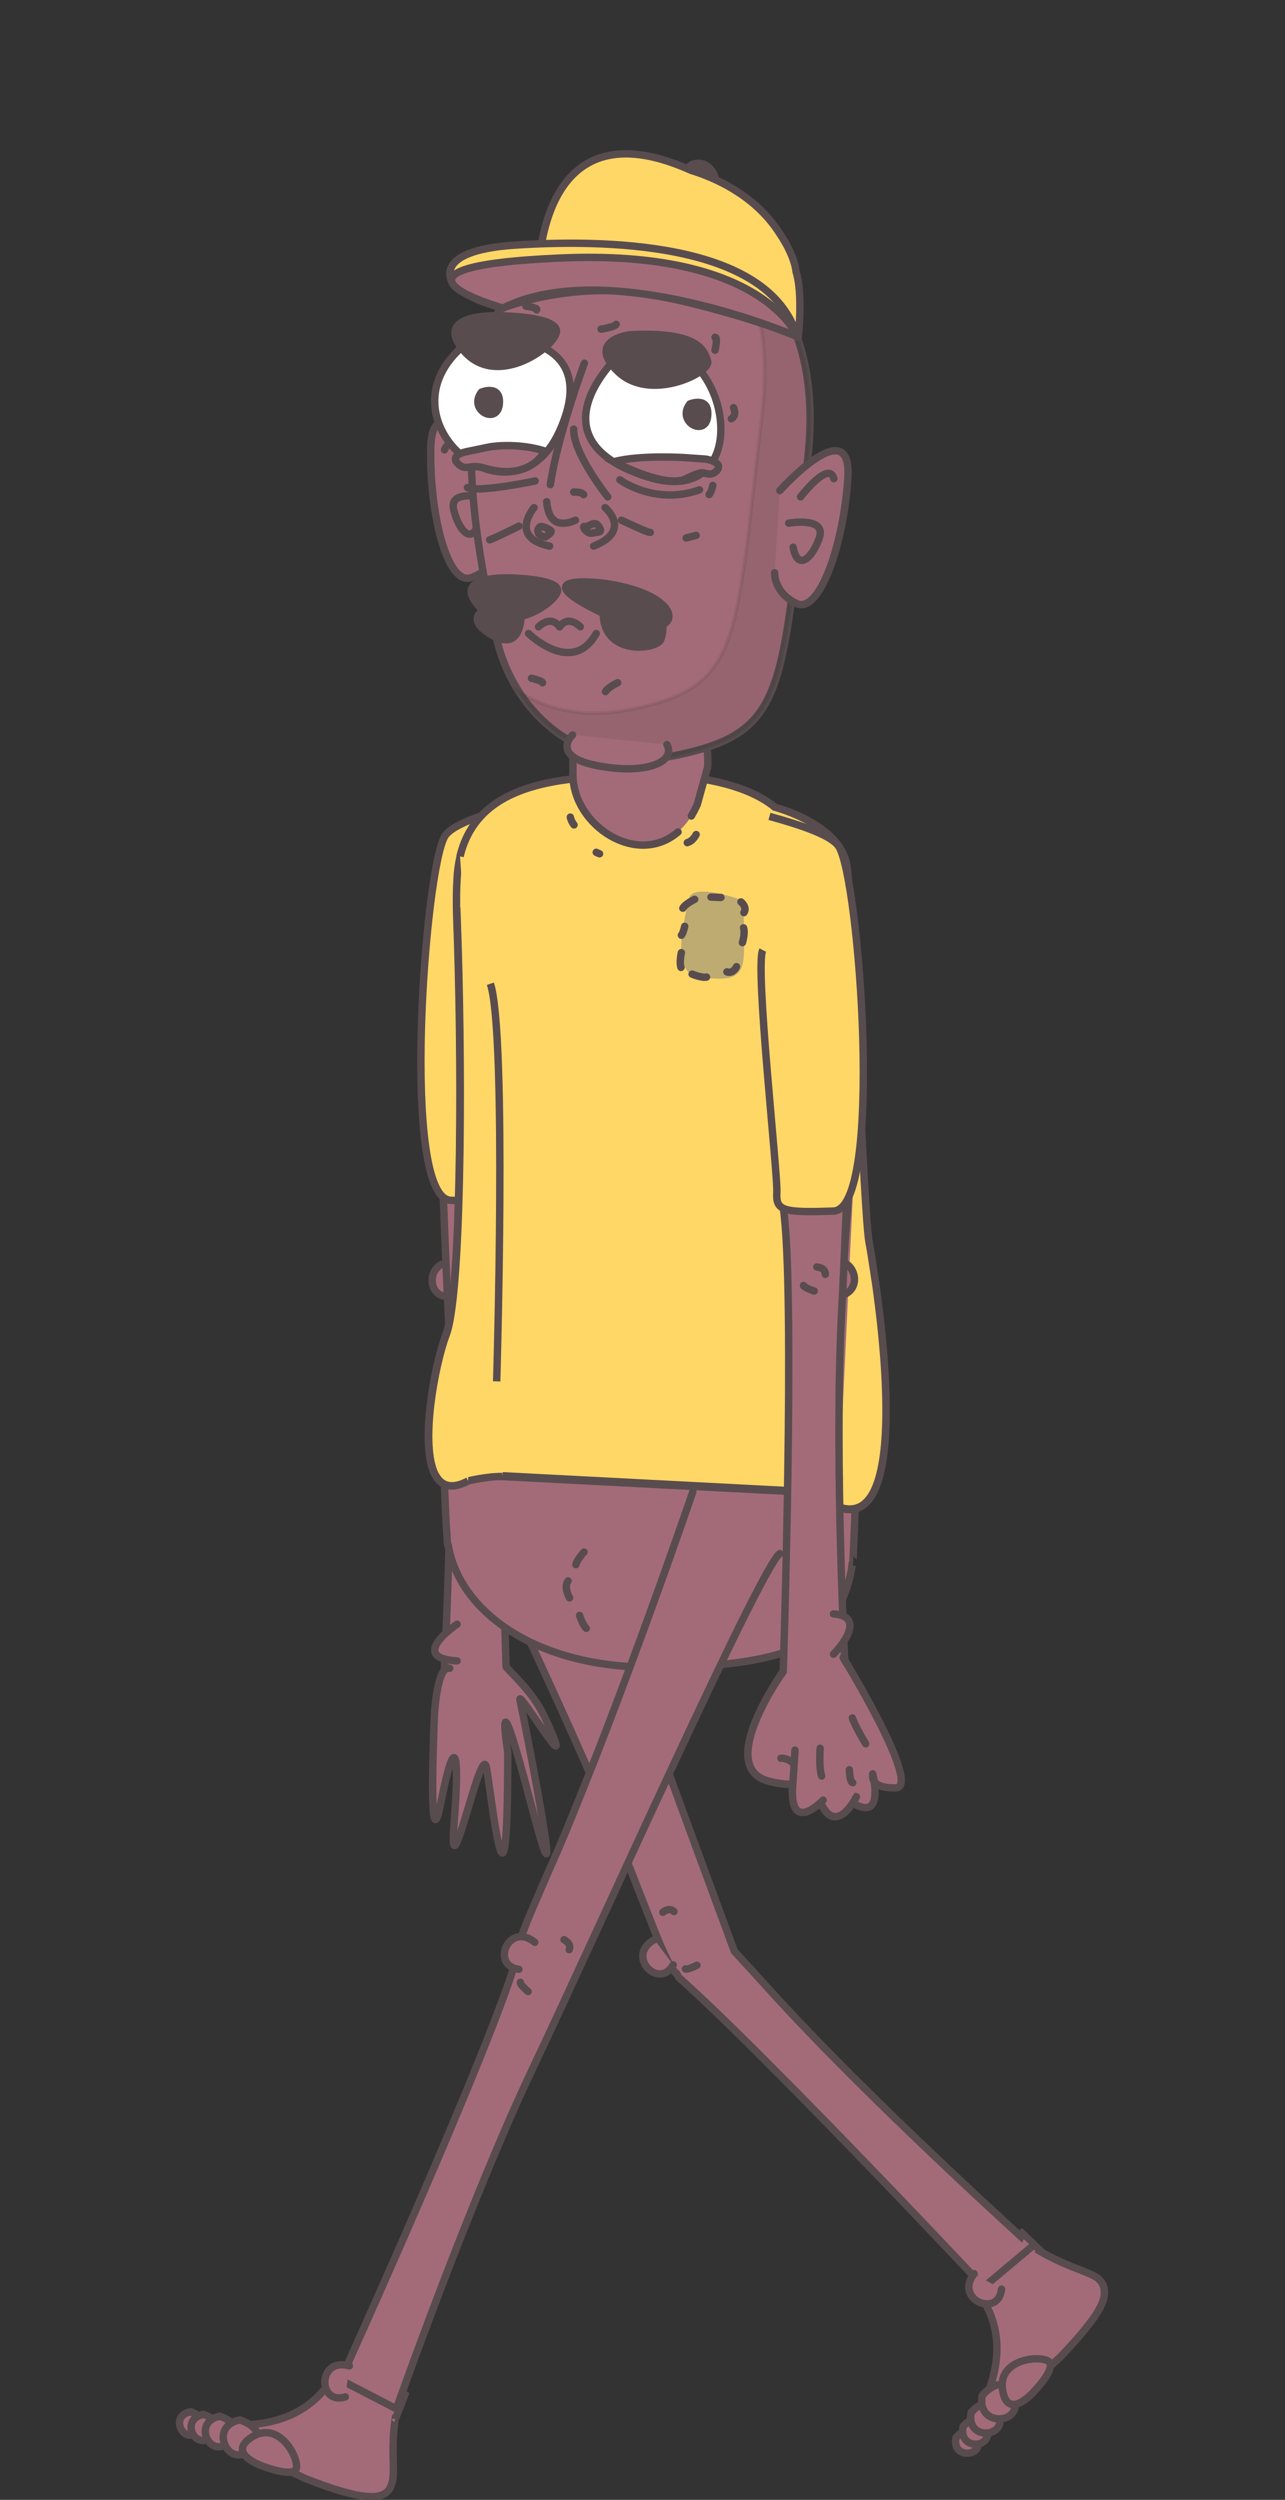 <?xml version="1.0" encoding="utf-8"?>
<!-- Generator: Adobe Illustrator 22.1.0, SVG Export Plug-In . SVG Version: 6.00 Build 0)  -->
<svg version="1.1" id="Layer_1" xmlns="http://www.w3.org/2000/svg" xmlns:xlink="http://www.w3.org/1999/xlink" x="0px" y="0px"
	 viewBox="0 0 347.2 675.2" style="enable-background:new 0 0 347.2 675.2;" xml:space="preserve">
<rect x="0" y="0" width="347.2" height="675.2" fill="#333333" stroke="none"/>
<style type="text/css">
	.st0{fill:#A36B78;stroke:#584C4F;stroke-width:2;stroke-linecap:round;stroke-miterlimit:10;}
	.st1{fill:#A36B78;stroke:#584C4F;stroke-width:2;stroke-linecap:round;stroke-linejoin:round;stroke-miterlimit:10;}
	.st2{fill:#FFD767;stroke:#584C4F;stroke-width:2;stroke-miterlimit:10;}
	.st3{fill:#A36B78;}
	.st4{fill:none;stroke:#584C4F;stroke-width:2;stroke-linecap:round;stroke-miterlimit:10;}
	.st5{fill:#BEAB72;}
	.st6{fill:#584C4F;stroke:#584C4F;stroke-width:2;stroke-linecap:round;stroke-miterlimit:10;}
	.st7{opacity:0.1;fill:#231F20;stroke:#231F20;stroke-miterlimit:10;enable-background:new    ;}
	.st8{fill:#FFFFFF;stroke:#584C4F;stroke-width:2;stroke-linecap:round;stroke-miterlimit:10;}
</style>
<g id="Layer_5">
</g>
<g id="Layer_3">
</g>
<g>
	<g>
		<path class="st0" d="M295.4,614.6c-1.6-0.8-3.8-1.6-6.3-2.6c-2.4-1-5.1-2.2-8-3.9c0.1-0.1,0.1-0.1,0.1-0.1s0,0-0.1-0.1
			c-0.4-0.4-2.2-2.1-5-4.8l-11.7,9.8l-0.6,0.6l-0.6,0.6c0.7,0.8,1.2,1.5,1.4,1.9c0,0,0.1,0.1,0.1,0.2c0,0.1,0,0.3,0,0.4
			c0,0.5,0.1,0.9,0.1,0.9s0,0.9-0.1,2.3c6.3,8.9,5.5,18.7,1.8,27.6c0.7,0.6,1.6,0.9,2.7,0.9c0.4,0,0.7,0,1.2-0.1
			c1.4-0.2,3.2-1.1,5.2-2.4c1.5-1,3.2-2.3,4.9-3.8c1.1-1,2.2-1.9,3.4-3c0.9-0.8,1.8-1.7,2.7-2.5c0.8-0.9,1.7-1.8,2.5-2.7
			c1.1-1.2,2.1-2.3,3-3.4c1.5-1.8,2.8-3.4,3.8-4.9c1.3-2,2.2-3.8,2.4-5.2c0.1-0.4,0.1-0.8,0.1-1.2c0-1.5-0.5-2.5-1.4-3.4
			C296.7,615.3,296.1,615,295.4,614.6z"/>
		<path class="st0" d="M207.8,537.3c-2.7-3-5.9-6.5-9.4-10.3c-16.7-45.5-42.9-115.4-42.1-120.8l-28.5,4.7c0,0,20,40.9,36.3,79
			c2.1,4.9,4.1,9.7,6,14.4c1.9,4.9,3.7,9.5,5.3,13.5l0,0c3.9,10.2,6.2,14.5,7.4,15.2c0.2,0.3,0.4,0.7,0.6,1.1
			c7,6.2,16.7,15.7,26.9,26c25.9,26,55.5,57.6,55.5,57.6l13-10.9C278.9,606.8,234.8,567.2,207.8,537.3z"/>
		<g>
			<g id="XMLID_8418_">
				<path id="XMLID_8419_" class="st0" d="M258.3,658.4c0,0,3.9-4.7,5.8,0.3C265.9,663.6,257.1,664.3,258.3,658.4z"/>
			</g>
			<g id="XMLID_8416_">
				<path id="XMLID_8417_" class="st0" d="M260.2,655.4c0,0,4.3-5.2,6.4,0.3C268.7,661.3,258.9,662.1,260.2,655.4z"/>
			</g>
			<g id="XMLID_8414_">
				<path id="XMLID_8415_" class="st0" d="M262.4,651.6c0,0,5-6,7.5,0.4C272.3,658.5,260.9,659.4,262.4,651.6z"/>
			</g>
			<g id="XMLID_8412_">
				<path id="XMLID_8413_" class="st0" d="M265.4,647c0,0,5.7-6.9,8.5,0.5C276.8,654.8,263.7,655.9,265.4,647z"/>
			</g>
			<path id="XMLID_8411_" class="st0" d="M279.3,646c0,0-7,8-8.4-0.4c-1.4-8.3,9.7-9.5,12.3-7.9C285.8,639.4,279.3,646,279.3,646z"
				/>
		</g>
		<path id="XMLID_8410_" class="st0" d="M179.1,516.5c0,0,1.7-1.5,3-0.2"/>
		<path id="XMLID_8409_" class="st0" d="M188.3,530.8c0,0-2.5,1.3-3.1,1"/>
		<g id="XMLID_8407_">
			<path id="XMLID_8408_" class="st0" d="M270.6,618.3c-0.8,7.8-12.9,2.9-7.4-4.2"/>
		</g>
		<g id="XMLID_8405_">
			<path id="XMLID_8406_" class="st0" d="M181.9,530.7c-3.9,6.9-13-2.5-5.1-6.8"/>
		</g>
	</g>
	<g>
		<g>
			<g id="XMLID_8403_">
				<path id="XMLID_8404_" class="st0" d="M122.3,349.9c-7.6,2.1-7.5-11,1.2-8.5"/>
			</g>
			<path id="XMLID_8402_" class="st0" d="M116.9,254.7c1.7,34.8,3.1,77.6,4.2,99.8c2.1,40.2-1.2,99.4-1.2,99.4l16.9-1.5
				c0,0-3.4-104.4,0-126.4c2.4-15.7-1.8-73.9-3.2-107.9"/>
			<g id="XMLID_8400_">
				<path id="XMLID_8401_" class="st0" d="M136.8,450.3c6.9,7.2,9,9.6,12.8,19s-9.9-13.5-9.1-10.1s13.6,68.6,3.1,28.5
					s-6.4-14.5-6.4-14.5c0,55-4.4,11-5.8,4.1s-10.4,36.7-8.7,15.1s-0.1-23.4-3.6-5.4c-3.6,18-1.7-24.3-1.7-24.3s0.8-13.2,4.1-12.1"
					/>
			</g>
			<path id="XMLID_8390_" class="st0" d="M127.3,341.9c0,0,2.8,0.6,3,1.2"/>
			<path id="XMLID_8389_" class="st0" d="M126.9,348.6c0,0-2.2,0.4-2.8-1.4"/>
			<path id="XMLID_8388_" class="st1" d="M123.5,438.7c0,0-13.6,9.1,0,9.9"/>
		</g>
		<path id="XMLID_8387_" class="st2" d="M140.9,253.6c2.2,4.2-4.1,60.7-3.8,65.6c0.3,4.9-1.6,5.5-15.3,5s-7-90.3-1.5-98.5
			c2-2.9,9.6-5.6,18.7-8.1"/>
		<path class="st0" d="M230.5,377.3l-111.1-4.1c0,0,0.5,29.5,1.3,40.6c0.1,1,0.1,2.1,0.2,3.1c0.1,0.4,0.1,0.7,0.2,0.9l0.1,0
			c3.1,17,22.5,32,53.2,32.5c50.1,0.8,51.4-14.5,51.4-14.5c2.4-4.5,3.9-8.9,4.4-13c0.1,0,0.2,0,0.2,0S232.4,386.2,230.5,377.3z"/>
		<g>
			<path class="st2" d="M237,349.6c-0.1-0.8-0.2-1.5-0.3-2.2c-0.9-6-1.6-10.5-1.9-11.9c-1.4-7.3-4.4-87.8-5.9-101
				c-0.1-0.4-0.1-0.9-0.2-1.3c-0.8-3.7-3.3-6.7-6.4-9c-4.2-3.2-9.5-5.2-13-6.2c-6.7-5.6-20.4-9.4-39.2-8.6
				c-17.8,0.8-45.2,1.1-46.6,27.9c-0.2,3.1-0.2,6.5-0.1,10.4c1.4,36.3,1.4,95-2.3,110.7c-0.2,0.8-0.4,1.5-0.6,2
				c-3.2,8.5-7.1,29.9-3,37.9c0.1,0.1,0.1,0.2,0.2,0.3c1.6,2.8,4.3,3.7,8.7,1.4c0,0,5.4-1.3,9.4-1.2l77.2,4c3.2,0.5,6.1,1,8.4,1.5
				C243.7,420.7,240.3,374.5,237,349.6z"/>
			<path class="st2" d="M123.4,245.1c0,0.9,0.1,1.7,0.1,2.6c1.4,36.3,1.4,95-2.3,110.7c-0.2,0.8-0.4,1.5-0.6,2
				c-3.2,8.5-7.1,29.9-3,37.9c0.1,0.1,0.1,0.2,0.2,0.3c1.6,2.8,4.3,3.7,8.7,1.4"/>
			<path class="st2" d="M135.8,398.6l77.2,4c3.2,0.5,6.1,1,8.4,1.5c22.3,16.5,18.9-29.7,15.6-54.5c-0.1-0.8-0.2-1.5-0.3-2.2
				c-0.9-6-1.6-10.5-1.9-11.9c-1.4-7.3-4.4-87.8-5.9-101c-0.1-0.4-0.1-0.9-0.2-1.3c-0.8-3.7-3.3-6.7-6.4-9c-4.2-3.2-9.5-5.2-13-6.2
				c-6.7-5.6-20.4-9.4-39.2-8.6c-16.4,0.7-40.8,1-45.8,21.9"/>
		</g>
		<path id="XMLID_8386_" class="st0" d="M231.9,292c0,0-8.7,93.6-5.1,107.3"/>
		<g>
			<path id="XMLID_8385_" class="st3" d="M191.3,207.1c0.2-3.4-0.9-13.4-1.1-16.6c-0.2-2.9-0.6-5.4-1.2-7.6
				c11.4-19.4-20.1-41.8-31.3-16.8c-3.5,7.8-3.1,22.9-3,25.5c0.1,3.4,0.1,14.6,0.1,17.5c0.1,16.3,24.2,29.2,33.8,8"/>
			<path id="XMLID_8384_" class="st4" d="M183.2,224.7c-11.1,9.6-28.4-1.8-28.4-15.5c0-2.9-0.1-14.1-0.2-17.5
				c-0.1-2.6-0.5-17.7,3-25.5c11.2-25,42.7-2.6,31.3,16.8c0.6,2.1,1.1,4.6,1.2,7.6c0.2,3.2,1.4,13.1,1.1,16.6l-2.8,10.1
				c-0.5,1.1-1.1,2.2-1.6,3.1"/>
		</g>
		<g>
			<g id="XMLID_8382_">
				<path id="XMLID_8383_" class="st0" d="M223.8,342c6.1-5,11.2,7.1,2.2,8.2"/>
			</g>
			<path id="XMLID_8381_" class="st0" d="M230.8,273c-1.3,30.5-2.4,63.1-3.4,81.5c-2.1,40.2,1.1,99.4,1.1,99.4l-16.9-1.5
				c0,0,3.4-104.4,0-126.4c-2-12.6,0.4-52.5,2.1-85.3"/>
			<path id="XMLID_8380_" class="st0" d="M220.7,342.2c0,0,2.3,0.1,2.3,2"/>
			<path id="XMLID_8379_" class="st0" d="M220,348.7c0,0-2.7-0.9-2.9-1.5"/>
			<g id="XMLID_8366_">
				<path id="XMLID_8378_" class="st3" d="M207.8,481.2c2.9,0.8,4.9,0.9,6.4,0.8c-0.8,10.8,4.4,7.6,6.9,5.5l1.1,0.5
					c3.4,6.4,7.6,0.1,8.9-2l0.1,1.5c5.6,2.9,5.3-3.2,4.8-6.5c0.6,1,2,2,5.9,1.9c7.3-0.1-14.1-35.1-14.1-35.1l-16.2,3.8
					C211.6,451.5,193,477.4,207.8,481.2z"/>
				<path id="XMLID_8377_" class="st0" d="M211.6,451.5c0,0-18.6,25.9-3.8,29.6c2.9,0.8,4.9,0.9,6.4,0.8c-0.8,10.8,4.4,7.6,6.9,5.5
					l1.1,0.5c3.4,6.4,7.6,0.1,8.9-2l0.1,1.5c5.6,2.9,5.3-3.2,4.8-6.5c0.6,1,2,2,5.9,1.9c7.3-0.1-14.1-35.1-14.1-35.1"/>
				<g id="XMLID_8370_">
					<g id="XMLID_8372_">
						<path id="XMLID_8376_" class="st1" d="M227.9,447.8c0,0,21.4,35,14.1,35.1c-7.3,0.1-6.1-3.5-6.2-3.8c0,0,3.1,12.2-4.4,8.4"/>
						<path id="XMLID_8375_" class="st1" d="M231.4,485.3c0,0-5.2,10.5-9.4,2.1"/>
						<path id="XMLID_8374_" class="st1" d="M211.6,451.5c0,0-18.6,25.9-3.8,29.6s7.4-6.6,3.2-6.2"/>
						<path id="XMLID_8373_" class="st1" d="M222.4,486.2c0,0-9.8,10.4-8.1-5.5l0.5-8"/>
					</g>
					<path id="XMLID_8371_" class="st1" d="M225.2,446.8c0,0,10-10.1,0-10.9"/>
				</g>
				<path id="XMLID_8369_" class="st0" d="M221.6,472.2c0,0-0.4,4.9,0.4,7.5"/>
				<path id="XMLID_8368_" class="st0" d="M229.5,478c0,0,0.1,3.5,0.9,3.5"/>
				<path id="XMLID_8367_" class="st1" d="M230.3,464c0.7,2.2,3.6,7,3.6,7"/>
			</g>
		</g>
		<path id="XMLID_8365_" class="st2" d="M206.1,256.6c-2.2,4.2,4.1,60.6,3.8,65.5c-0.3,4.9,1.6,5.5,15.3,5c13.7-0.5,7-90.3,1.4-98.5
			c-1.9-2.9-9.6-5.6-18.7-8.1"/>
		<g>
			<path class="st5" d="M200.7,243.2c0,0-13.7-5.1-14.6-0.4c-0.9,4.8-5.4,20.1,2.8,21.1c8.1,1,11.8,0.8,12.1-6.1
				C201.3,250.9,200.7,243.2,200.7,243.2z"/>
			<g>
				<path id="XMLID_8364_" class="st0" d="M200.2,243.6c0,0,1.8,1.4,0.8,2.9"/>
				<path id="XMLID_8363_" class="st0" d="M187.7,242.9c0,0-2.5,1.2-3.2,2.4"/>
				<path id="XMLID_8362_" class="st0" d="M200.6,254.6c0,0,0.8-2.6,0.3-4"/>
				<path id="XMLID_8361_" class="st0" d="M187,263.1c0,0,2.6,1.1,3.9,0.8"/>
				<path id="XMLID_8360_" class="st0" d="M199,261.1c0,0-0.9,2-2.6,1.4"/>
				<path id="XMLID_8359_" class="st0" d="M185,250.2c0,0-0.4,1.9-0.9,2.4"/>
				<line id="XMLID_8358_" class="st4" x1="194.8" y1="242.4" x2="192.1" y2="242.3"/>
				<path id="XMLID_8357_" class="st0" d="M184.1,257.3c0,0-0.6,2.7-0.1,4"/>
			</g>
			<g>
				<path id="XMLID_8356_" class="st0" d="M153.9,431.6c0,0-1.7-2.9-0.4-4.6"/>
				<path id="XMLID_8355_" class="st0" d="M157.8,419.2c0,0-1.9,2-2.2,3.4"/>
				<path id="XMLID_8354_" class="st0" d="M156.6,436.3c0,0,0.8,2.6,1.8,3.5"/>
			</g>
		</g>
		<g id="XMLID_8289_">
			<g id="XMLID_8350_">
				<path id="XMLID_8353_" class="st0" d="M134.3,125.9c0,0-17.5-23.2-17.9-5.1c-0.4,18.1,4.5,37.6,11,35.2s6.5-7.9,6.5-7.9"/>
				<path id="XMLID_8352_" class="st0" d="M128.6,127.1c0,0-6.8-10.6-8.5-5.6"/>
				<path id="XMLID_8351_" class="st0" d="M131.2,134.5c0,0-10.1-2.6-8.6,3.2c1.4,5.8,5.1,9.7,6.8,3.2"/>
			</g>
			<path id="XMLID_8349_" class="st6" d="M186.8,44.5c0,0-6.6,5.8,1.6,8.4C196.6,55.6,194,41.6,186.8,44.5z"/>
			<path id="XMLID_8348_" class="st0" d="M173,58.6c0,0,52.4,3.8,45.2,65.7s-5.4,73.3-35,79.6s-45.8-15.4-49.1-31.9
				S107.2,66.7,173,58.6z"/>
			<path class="st7" d="M197.6,67.7c6.6,9.8,10.7,23.8,8.3,44.3c-7.4,61.9-5.4,73.3-34.9,79.5c-12.7,2.7-22.9,0.3-30.7-4.6
				c7.7,11.8,21.9,21.4,42.9,16.9c29.6-6.3,27.6-17.6,34.9-79.5C221.8,92.7,210,76.3,197.6,67.7z"/>
			<path id="XMLID_8347_" class="st2" d="M215.1,73.4c-0.2-2-1.1-4.6-2.9-7.9c0-0.1-0.1-0.1-0.1-0.1l0,0c-0.4-0.7-0.8-1.4-1.3-2.1
				C205,54,195.4,48.7,186.7,46c-37.6-16.9-41.4,18.8-41.5,32.2c0,1.3,16.9-0.2,32.4-4c19.6,7.9,38.1,16.7,38.1,16.7
				S217,79.5,215.1,73.4z"/>
			<path id="XMLID_8346_" class="st0" d="M167.5,129.6c0,0,9.4,7,21.5,2.7"/>
			<path id="XMLID_8345_" class="st0" d="M144.6,129.9c0,0-15.1,3.2-18.3,1.8"/>
			<path id="XMLID_8344_" class="st0" d="M154.7,198.5c0,0-6.2,5.8,6.7,8.3s21.3-0.9,18.8-5.7"/>
			<path id="XMLID_8343_" class="st2" d="M135.9,83.2c0,0,20.1-8.2,43.6-3s35.9,10.7,35.9,10.7c-7.6-26-53.2-26.2-76.2-24.7
				c-23.1,1.5-16.9,10.3-16.9,10.3S125.6,80.7,135.9,83.2z"/>
			<path id="XMLID_8342_" class="st0" d="M135.9,83.2c0,0-39.8-11.1,15.3-13.5c55.1-2.5,64.2,21.2,64.2,21.2S164.4,68.9,135.9,83.2z
				"/>
			<g>
				<path id="XMLID_8341_" class="st0" d="M164.2,134.2c0,0-9.4-11.8-9.2-18.3"/>
				<g id="XMLID_8329_">
					<path id="XMLID_8340_" class="st0" d="M147.7,135.5c0.3,3.1,1.3,5.2,3.3,5.7c1.1,0.2,2.1,0.1,2.9-0.1c0.6-0.2,1.1-0.4,1.6-0.6"
						/>
					<path id="XMLID_8339_" class="st0" d="M157.9,98.1c0,0-7.2,19.3-9.2,32.8"/>
				</g>
				<g id="XMLID_8323_">
					<path id="XMLID_8328_" class="st0" d="M144.3,137.1c0,0-6.9,8.1,4.2,10.4"/>
					<path id="XMLID_8327_" class="st0" d="M163.5,137.1c0,0,7.4,6.2-3.1,10.4"/>
					<path id="XMLID_8326_" class="st0" d="M158,142.2c1.1,0.3,2.6-1.9,3.8,0c1.2,1.9-0.1,1.3-1.7,1.8
						C158.6,144.4,157,141.9,158,142.2z"/>
					<path id="XMLID_8325_" class="st0" d="M147.4,145c-2.1-0.1-2.6-1.8-1.5-2.7c0.4-0.3,1.6,0.2,2.8,0.9
						C149.6,143.7,147.4,145,147.4,145z"/>
					<path id="XMLID_8324_" class="st0" d="M155,132.9c0,0,2.2-0.1,2.7,0.7"/>
				</g>
				<path id="XMLID_8322_" class="st0" d="M140.2,142.1c0,0-6.1,3.1-7.9,3.7"/>
				<path id="XMLID_8321_" class="st0" d="M167.9,140.5c0,0,7.1,3.4,7.8,3.3"/>
			</g>
			<path id="XMLID_8320_" class="st0" d="M198.2,110.1c0,0,1,2.1-0.6,3"/>
			<path id="XMLID_8319_" class="st0" d="M192.6,131.1c0,0-0.4,1.9-1,2.5"/>
			<path id="XMLID_8318_" class="st0" d="M193.2,94.6c0,0,0.8-3.5,0-3.5"/>
			<path id="XMLID_8317_" class="st0" d="M142.1,82.7c0,0,3.3,0.4,2.9,1"/>
			<path id="XMLID_8316_" class="st0" d="M162.4,88.9c0,0,3.8-0.6,4.1-1.3"/>
			<path id="XMLID_8315_" class="st0" d="M143.6,183.2c0,0,2.8,0.6,3,1.2"/>
			<path id="XMLID_8314_" class="st0" d="M166.9,184.4c0,0-2.6,1.2-3.3,2.4"/>
			<path id="XMLID_8313_" class="st0" d="M140.9,122.8"/>
			<path id="XMLID_8312_" class="st0" d="M159.2,124.9"/>
			<line id="XMLID_8311_" class="st4" x1="185.4" y1="145.3" x2="188.1" y2="144.6"/>
			<path id="XMLID_8310_" class="st0" d="M210.7,132.5c0,0,19.4-21.6,18.4-3.6c-1.1,18-7.7,37.1-13.9,34.1s-5.9-8.3-5.9-8.3"/>
			<path id="XMLID_8309_" class="st0" d="M216.3,134.2c0,0,7.7-10,9-4.9"/>
			<path id="XMLID_8308_" class="st0" d="M213.1,141.3c0,0,10.2-1.8,8.3,3.9c-1.9,5.6-5.9,9.2-7.1,2.6"/>
			<g>
				<path id="XMLID_8307_" class="st8" d="M128.4,91c0,0,35.8-3.4,22.8,25.4S98.4,111.1,128.4,91z"/>
				<path id="XMLID_8306_" class="st6" d="M130.1,105.9c0,0,5.4-2.2,4.8,3.4C134.2,114.8,126.4,110.7,130.1,105.9z"/>
				<path id="XMLID_8305_" class="st8" d="M168.2,95c0,0-26.2,23.1,6.4,33.7S196.8,83.3,168.2,95z"/>
				<path id="XMLID_8304_" class="st6" d="M186.4,109.1c0,0,5.4-2.2,4.8,3.4S182.7,113.9,186.4,109.1z"/>
				<path id="XMLID_8303_" class="st6" d="M170.3,90.4c0,0-12.1,1.4-3.4,9.9s25.2,0.3,24.3-2.7S188.7,89.5,170.3,90.4z"/>
				<path id="XMLID_8302_" class="st6" d="M135.2,85.3c0,0-18.6-1-10,9.3s23.9-0.2,25.1-4.7S135.2,85.3,135.2,85.3z"/>
				<g id="XMLID_8299_">
					<path id="XMLID_8301_" class="st0" d="M190.1,127.7c0.2,0.1,0.4,0.2,0.7,0.2c0.9,0.2,1.8,0.3,2.8-0.7c2.2-2.4-2.9-3.2-2.9-3.2
						l-5.7-0.4c0,0-12.1-0.8-19.1,1.1c0,0,10.5,5.6,16.9,5.2c0.8-0.1,1.4-0.1,2.1-0.4C185.3,129.3,189,127.4,190.1,127.7z"/>
					<path id="XMLID_8300_" class="st0" d="M132.3,120.7c0,0,7.1-1.3,14.9,1.1c0,0-3.9,8.4-16.4,4.6c-4.1-1.2-4.9,1.1-7.2-1.3
						c-2.2-2.4,2.9-3.2,2.9-3.2L132.3,120.7z"/>
				</g>
			</g>
			<g id="XMLID_8294_">
				<path id="XMLID_8298_" class="st6" d="M140.7,161.7c0,0-19.2,2.5-8.5,9.4S140.7,161.7,140.7,161.7z"/>
				<path id="XMLID_8297_" class="st6" d="M137.8,156.1c0,0-15.8-0.8-8.6,7.4c7.4,8.2,20.4-0.2,21.4-3.7S137.8,156.1,137.8,156.1z"
					/>
				<path id="XMLID_8296_" class="st6" d="M169.5,160.1c0,0-7.7-2.6-6.4,7.2c1.3,9.8,14.7,8.1,15.5,5.3S180.7,165.1,169.5,160.1z"/>
				<path id="XMLID_8295_" class="st6" d="M162.9,157.5c0,0-22.5-2.8-0.3,8S188.6,160.9,162.9,157.5z"/>
			</g>
			<g id="XMLID_8290_">
				<path id="XMLID_8293_" class="st0" d="M142.8,171.1c0,0,11.8,11.6,18.3,0"/>
				<path id="XMLID_8292_" class="st0" d="M145.5,169.3c0,0,3.2-3.4,5.7,0"/>
				<path id="XMLID_8291_" class="st0" d="M156.8,169.3c0,0-3.2-3.4-5.6,0"/>
			</g>
		</g>
		<path id="XMLID_8288_" class="st0" d="M185.7,227.6c0.9-0.3,1.7-0.9,2.4-2.2"/>
		<path id="XMLID_8287_" class="st0" d="M154.1,220.7c0,0,0.2,1.1,1,2.1"/>
		<path id="XMLID_8286_" class="st0" d="M161.1,230.2c0.2,0.1,0.6,0.3,0.9,0.4"/>
		<path id="XMLID_8285_" class="st2" d="M134.2,373.1c0,0,2.8-93.9-1.7-107.4"/>
	</g>
	<g>
		<path class="st0" d="M106.2,668.9c0.2-1.8,0-4.1,0-6.8c0-2.6,0.1-5.5,0.6-8.9c0.1,0,0.1,0.1,0.1,0.1s0,0,0-0.1
			c0.2-0.5,1.1-2.8,2.5-6.4l-13.6-7.1l-0.8-0.4l-0.8-0.3c-0.5,1-0.9,1.7-1.2,2.1c0,0-0.1,0.1-0.1,0.2c-0.1,0.1-0.3,0.1-0.3,0.2
			c-0.5,0.2-0.8,0.4-0.8,0.4s-0.8,0.3-2.2,0.8c-5.9,9.2-15.2,12.2-24.8,12.3c-0.3,0.9-0.2,1.8,0.2,2.9c0.1,0.3,0.3,0.7,0.5,1
			c0.7,1.2,2.2,2.6,4.2,3.9c1.5,1,3.3,2.1,5.4,3.1c1.3,0.6,2.6,1.3,4.1,2c1.1,0.5,2.2,1,3.4,1.6c1.2,0.4,2.3,0.9,3.5,1.3
			c1.5,0.6,2.9,1,4.3,1.5c2.2,0.7,4.2,1.2,6,1.6c2.4,0.4,4.3,0.6,5.7,0.3c0.4-0.1,0.8-0.2,1.1-0.3c1.4-0.6,2.1-1.5,2.5-2.6
			C106,670.4,106.2,669.7,106.2,668.9z"/>
		<path class="st0" d="M187.2,402.9c0,0-18.7,54.8-36.1,96c-2.1,4.8-4.1,9.3-5.8,13.3l0,0c-4.4,10-5.9,14.7-5.5,16
			c-7.1,25-47.8,114.6-47.8,114.6l15.1,7.8c0,0,19.7-55.9,37-92.3c17.3-36.4,61.3-134.8,66.6-138.7"/>
		<g>
			<g id="XMLID_8283_">
				<path id="XMLID_8284_" class="st0" d="M51.5,651.4c0,0,5.8,1.8,1.9,5.4C49.6,660.4,45.6,652.5,51.5,651.4z"/>
			</g>
			<g id="XMLID_8281_">
				<path id="XMLID_8282_" class="st0" d="M55,652.1c0,0,6.4,2,2.2,6C52.8,662.2,48.4,653.4,55,652.1z"/>
			</g>
			<g id="XMLID_8279_">
				<path id="XMLID_8280_" class="st0" d="M59.4,652.6c0,0,7.5,2.3,2.5,7C56.8,664.4,51.7,654.2,59.4,652.6z"/>
			</g>
			<g id="XMLID_8277_">
				<path id="XMLID_8278_" class="st0" d="M64.8,653.6c0,0,8.6,2.6,2.8,8C61.9,667.1,56,655.4,64.8,653.6z"/>
			</g>
			<path id="XMLID_8276_" class="st0" d="M71,666.1c0,0-10.1-3.4-2.9-7.9s12.5,5.3,12,8.3C79.7,669.5,71,666.1,71,666.1z"/>
		</g>
		<path id="XMLID_8275_" class="st0" d="M152.4,523.9c0,0,2.1,1,1.4,2.7"/>
		<path id="XMLID_8274_" class="st0" d="M142.7,537.9c0,0-2.2-1.8-2.1-2.5"/>
		<g id="XMLID_8272_">
			<path id="XMLID_8273_" class="st0" d="M93.3,647.4c-7.5,2.3-7.6-10.8,1.1-8.4"/>
		</g>
		<g id="XMLID_8270_">
			<path id="XMLID_8271_" class="st0" d="M140.2,531.9c-7.8-1-2.7-13,4.3-7.3"/>
		</g>
	</g>
</g>
</svg>
